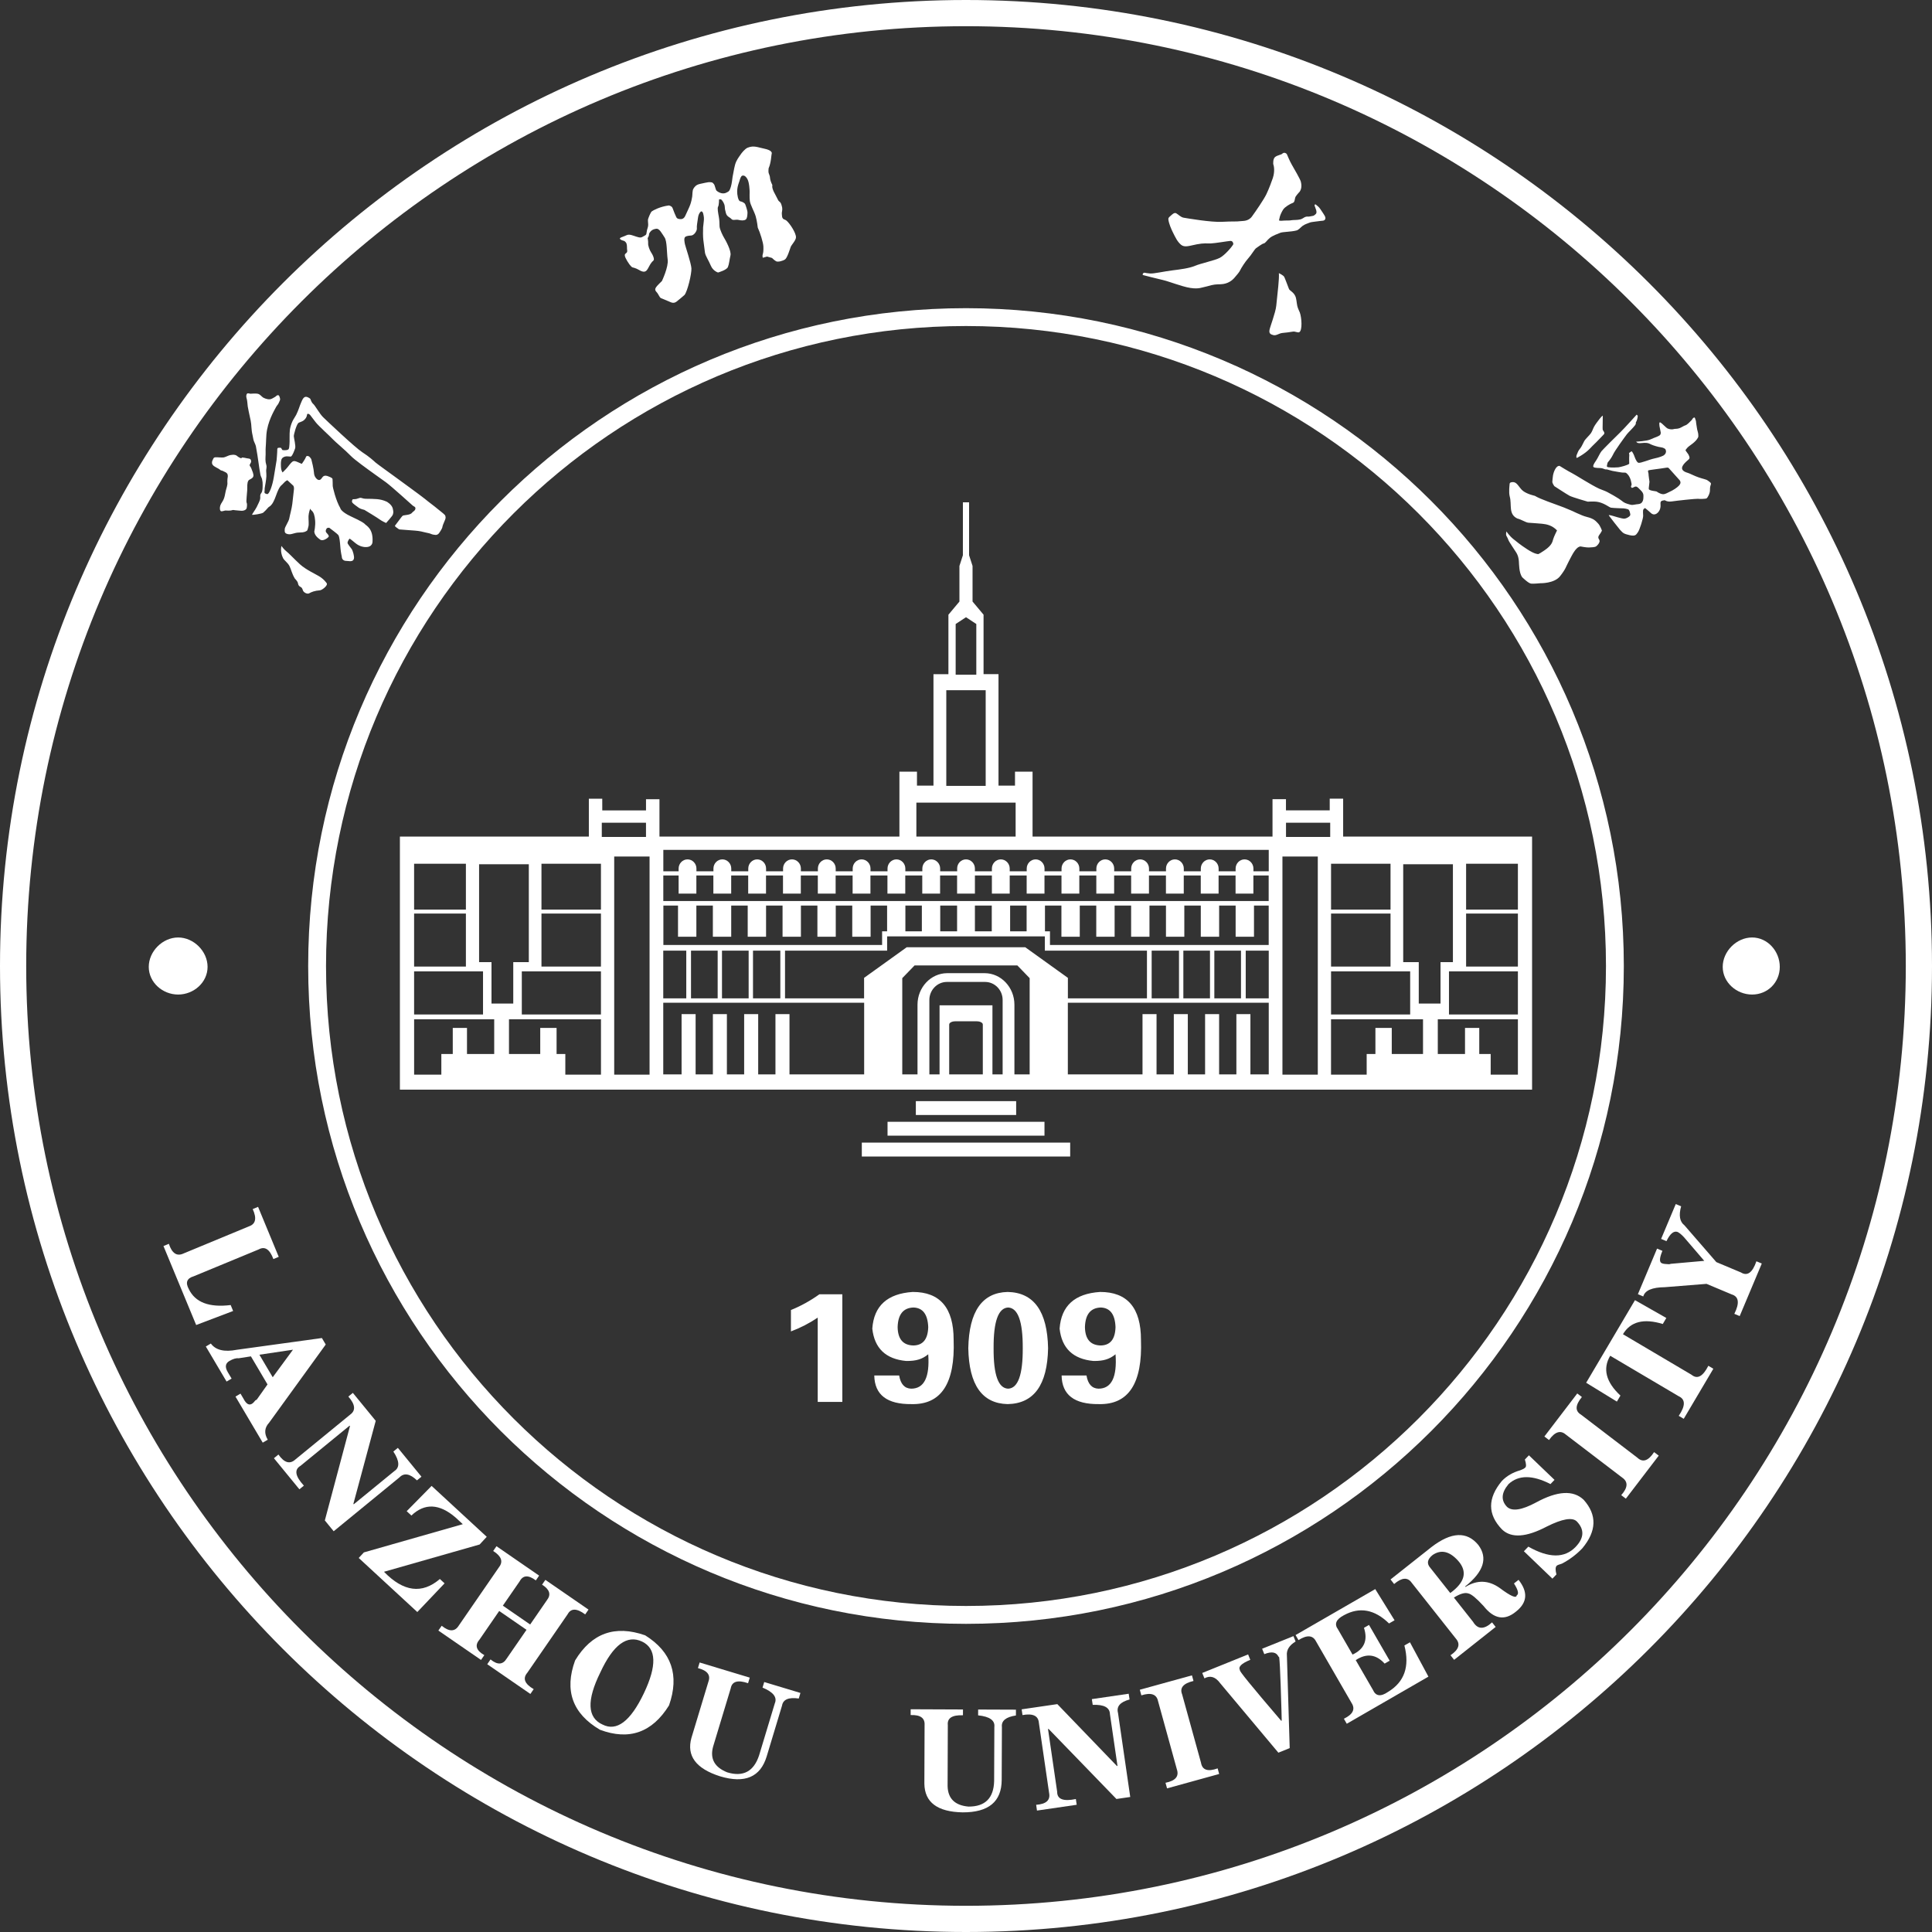 <?xml version="1.0" encoding="utf-8"?>
<!-- Generator: Adobe Illustrator 25.0.0, SVG Export Plug-In . SVG Version: 6.00 Build 0)  -->
<svg version="1.1" id="图层_1" xmlns="http://www.w3.org/2000/svg" xmlns:xlink="http://www.w3.org/1999/xlink" x="0px" y="0px"
	 viewBox="0 0 80 80" style="enable-background:new 0 0 80 80;" xml:space="preserve">
<rect x="0" y="0" width="80" height="80" fill="#333333" stroke="none"/>
<style type="text/css">
	.st0{fill:#FFFFFF;}
	.st1{fill-rule:evenodd;clip-rule:evenodd;fill:#FFFFFF;}
</style>
<path class="st0" d="M8.123,54.866l-1.354-3.27l0.223-0.093c0.13,0.398,0.333,0.531,0.609,0.4l2.714-1.125
	c0.273-0.095,0.323-0.332,0.149-0.712l0.222-0.093l0.856,2.07l-0.222,0.092c-0.151-0.406-0.353-0.54-0.608-0.399L8.017,52.85
	c-0.279,0.082-0.346,0.257-0.2,0.526c0.264,0.552,0.841,0.773,1.735,0.663l0.101,0.246L8.123,54.866L8.123,54.866z"/>
<path class="st0" d="M11.293,57.029l0.838-1.14l-1.39,0.207L11.293,57.029L11.293,57.029z M9.382,57.207l-0.859-1.451l0.208-0.123
	c0.199,0.273,0.558,0.36,1.077,0.258l3.521-0.486l0.159,0.269l-2.343,3.235c-0.194,0.208-0.214,0.444-0.058,0.706l-0.208,0.122
	L9.751,57.83l0.207-0.123l0.123,0.207c0.117,0.23,0.241,0.296,0.371,0.201c0.028-0.017,0.068-0.059,0.121-0.127
	c0.028-0.017,0.048-0.029,0.062-0.037l0.442-0.625l-0.687-1.162l-0.513,0.08c-0.102-0.014-0.229,0.024-0.381,0.113
	c-0.166,0.098-0.188,0.251-0.065,0.459l0.159,0.269L9.382,57.207L9.382,57.207z"/>
<path class="st0" d="M14.424,57.829l0.187-0.153l0.947,1.157l-0.925,3.437l0.015,0.019l1.68-1.374
	c0.231-0.148,0.218-0.418-0.04-0.81l0.187-0.152l0.977,1.194l-0.187,0.152c-0.292-0.28-0.533-0.321-0.724-0.124l-2.724,2.231
	l-0.366-0.448l1.041-3.906l-0.016-0.019l-2.034,1.665c-0.267,0.156-0.219,0.429,0.141,0.819l-0.186,0.152l-1.054-1.287l0.186-0.153
	c0.24,0.343,0.473,0.412,0.699,0.207l2.276-1.863C14.737,58.403,14.711,58.155,14.424,57.829L14.424,57.829z"/>
<path class="st0" d="M18.409,65.563l-1.129,1.188l-2.426-2.239l0.213-0.23l4.096-1.169l-0.301-0.278
	c-0.67-0.576-1.28-0.602-1.827-0.08l-0.195-0.18l1.032-1.047l2.283,2.108l-0.294,0.318L15.9,65.084
	c0.807,0.831,1.577,0.931,2.314,0.299L18.409,65.563L18.409,65.563z"/>
<path class="st0" d="M20.822,66.487l1.131,0.78l0.697-1.012c0.177-0.228,0.109-0.441-0.204-0.638l0.137-0.198l1.786,1.231
	l-0.137,0.199c-0.348-0.259-0.591-0.261-0.728-0.005l-1.669,2.421c-0.2,0.233-0.112,0.46,0.264,0.679l-0.137,0.199l-1.786-1.231
	l0.136-0.199c0.286,0.236,0.509,0.224,0.669-0.036l0.821-1.19l-1.131-0.78l-0.82,1.191c-0.2,0.233-0.132,0.446,0.204,0.638
	l-0.137,0.198l-1.766-1.216l0.137-0.199c0.312,0.254,0.549,0.251,0.709-0.009l1.668-2.421c0.177-0.229,0.096-0.451-0.244-0.666
	l0.136-0.198l1.766,1.218l-0.136,0.198c-0.309-0.232-0.531-0.22-0.669,0.036L20.822,66.487L20.822,66.487z"/>
<path class="st0" d="M24.856,69.256c-0.568,1.153-0.537,1.87,0.092,2.153c0.587,0.299,1.157-0.131,1.712-1.291
	c0.546-1.144,0.523-1.858-0.071-2.143C25.966,67.678,25.389,68.104,24.856,69.256L24.856,69.256z M23.813,68.757
	c0.684-1.132,1.65-1.48,2.901-1.042c1.097,0.684,1.426,1.652,0.989,2.902c-0.699,1.124-1.652,1.461-2.859,1.009
	C23.705,70.957,23.361,70,23.813,68.757L23.813,68.757z"/>
<path class="st0" d="M28.97,68.84l2.076,0.627l-0.07,0.231c-0.425-0.146-0.666-0.076-0.718,0.211l-0.732,2.422
	c-0.133,0.497,0.063,0.849,0.587,1.058c0.661,0.2,1.102-0.037,1.321-0.708l0.648-2.145c0.109-0.253-0.059-0.472-0.507-0.656
	l0.07-0.231l1.499,0.452l-0.069,0.231c-0.419-0.06-0.65,0.038-0.693,0.294l-0.634,2.1c-0.26,0.861-0.905,1.136-1.936,0.826
	c-0.995-0.318-1.389-0.847-1.181-1.591l0.704-2.33c0.099-0.273-0.046-0.458-0.435-0.559L28.97,68.84L28.97,68.84z"/>
<path class="st0" d="M37.709,70.777l2.166,0.009l-0.001,0.24c-0.449-0.018-0.658,0.119-0.627,0.407l-0.009,2.528
	c0.014,0.514,0.302,0.796,0.864,0.846c0.69,0.003,1.044-0.349,1.063-1.056l0.009-2.238c0.033-0.273-0.191-0.435-0.672-0.484
	l0.001-0.241l1.565,0.006l-0.001,0.24c-0.418,0.063-0.611,0.223-0.58,0.479l-0.009,2.191c-0.004,0.899-0.543,1.346-1.618,1.342
	c-1.043-0.02-1.572-0.415-1.584-1.185l0.009-2.432c0.017-0.289-0.175-0.427-0.577-0.412L37.709,70.777L37.709,70.777z"/>
<path class="st0" d="M42.339,71.018l-0.034-0.238l1.477-0.216l2.467,2.562l0.024-0.003l-0.313-2.145
	c-0.008-0.275-0.246-0.402-0.713-0.383l-0.036-0.238l1.526-0.223l0.036,0.238c-0.391,0.105-0.55,0.291-0.479,0.556l0.507,3.481
	l-0.572,0.083l-2.809-2.901l-0.024,0.003l0.379,2.599c-0.004,0.308,0.255,0.409,0.774,0.301l0.035,0.238l-1.645,0.24l-0.034-0.239
	c0.417-0.029,0.596-0.192,0.536-0.492l-0.424-2.908C42.992,71.045,42.766,70.94,42.339,71.018L42.339,71.018z"/>
<path class="st0" d="M50.483,73.457l-2.158,0.596l-0.064-0.232c0.411-0.081,0.568-0.265,0.471-0.555l-0.781-2.831
	c-0.062-0.283-0.292-0.361-0.69-0.234l-0.064-0.232l2.159-0.596l0.064,0.232c-0.422,0.1-0.579,0.284-0.471,0.554l0.782,2.832
	c0.051,0.303,0.28,0.381,0.689,0.234L50.483,73.457L50.483,73.457z"/>
<path class="st0" d="M49.873,69.497l-0.091-0.223l1.9-0.768l0.09,0.224c-0.372,0.151-0.513,0.294-0.424,0.431
	c-0.078-0.02,0.49,0.677,1.703,2.093l0.022-0.009c-0.001-0.086-0.004-0.223-0.01-0.412c-0.047-1.661-0.086-2.4-0.115-2.215
	c-0.084-0.208-0.283-0.249-0.596-0.123l-0.09-0.224l1.296-0.523l0.09,0.223c-0.265,0.159-0.385,0.355-0.36,0.587l0.116,3.827
	l-0.469,0.19l-2.408-2.874C50.332,69.433,50.114,69.365,49.873,69.497L49.873,69.497z"/>
<path class="st0" d="M56.946,65.801l0.8,1.291l-0.229,0.132c-0.597-0.583-1.219-0.697-1.867-0.342
	c-0.328,0.171-0.41,0.366-0.246,0.587l0.602,1.044c0.483-0.224,0.641-0.593,0.473-1.108l0.209-0.12l0.855,1.481l-0.209,0.12
	c-0.354-0.389-0.753-0.437-1.196-0.144l0.711,1.231c0.117,0.267,0.326,0.293,0.631,0.082c0.673-0.408,0.898-1.048,0.673-1.919
	l0.23-0.132l0.765,1.422l-3.381,1.951l-0.12-0.208c0.377-0.181,0.483-0.4,0.317-0.656l-1.47-2.546
	c-0.131-0.259-0.373-0.277-0.727-0.054l-0.12-0.209L56.946,65.801L56.946,65.801z"/>
<path class="st0" d="M59.229,64.924l0.823,1.04c0.612-0.443,0.721-0.888,0.327-1.335c-0.355-0.395-0.705-0.477-1.053-0.243
	C59.099,64.565,59.067,64.745,59.229,64.924L59.229,64.924z M62.69,65.567l0.19-0.149c0.399,0.504,0.365,0.94-0.101,1.31
	c-0.469,0.392-0.918,0.317-1.347-0.226c-0.295-0.32-0.503-0.493-0.626-0.519c-0.143-0.051-0.344,0.006-0.603,0.17l0.793,1.003
	c0.192,0.319,0.453,0.328,0.787,0.023l0.149,0.189l-1.72,1.362l-0.15-0.19c0.348-0.234,0.42-0.466,0.218-0.695l-1.825-2.307
	c-0.166-0.238-0.409-0.219-0.727,0.053l-0.149-0.189l1.701-1.346c0.817-0.626,1.461-0.654,1.932-0.085
	c0.407,0.539,0.226,1.114-0.544,1.722l0.015,0.018c0.481-0.299,0.954-0.284,1.419,0.045c0.452,0.339,0.687,0.44,0.702,0.305
	C62.902,66.004,62.864,65.839,62.69,65.567L62.69,65.567z"/>
<path class="st0" d="M64.282,65.368l-1.181-1.134l0.184-0.191c0.849,0.482,1.502,0.486,1.958,0.011
	c0.355-0.371,0.371-0.723,0.047-1.057c-0.185-0.178-0.599-0.107-1.239,0.213c-0.854,0.449-1.471,0.49-1.854,0.123
	c-0.603-0.623-0.605-1.293-0.007-2.01c0.2-0.208,0.453-0.355,0.757-0.441c0.101-0.036,0.169-0.072,0.202-0.106
	c0.056-0.036,0.054-0.149-0.007-0.341l0.167-0.174l1.06,1.017l-0.167,0.174c-0.746-0.382-1.325-0.382-1.737,0.002
	c-0.299,0.358-0.321,0.67-0.066,0.938c0.209,0.2,0.611,0.141,1.206-0.178c0.887-0.484,1.545-0.52,1.973-0.109
	c0.558,0.625,0.538,1.295-0.061,2.011c-0.245,0.255-0.524,0.465-0.839,0.63c-0.124,0.036-0.197,0.066-0.219,0.089
	c-0.056,0.058-0.059,0.178-0.01,0.359L64.282,65.368L64.282,65.368z"/>
<path class="st0" d="M68.685,60.275l-1.362,1.782l-0.192-0.146c0.279-0.312,0.292-0.555,0.04-0.727l-2.338-1.785
	c-0.219-0.189-0.451-0.112-0.692,0.23l-0.191-0.147l1.361-1.782l0.192,0.147c-0.276,0.335-0.29,0.578-0.04,0.728L67.8,60.36
	c0.224,0.21,0.454,0.133,0.692-0.231L68.685,60.275L68.685,60.275z"/>
<path class="st0" d="M65.68,57.257l2.021-3.42l1.298,0.738l-0.147,0.249c-0.789-0.242-1.339-0.101-1.649,0.424l2.84,1.678
	c0.238,0.197,0.47,0.073,0.696-0.372l0.207,0.123L69.72,58.75l-0.207-0.123c0.28-0.413,0.282-0.682,0.002-0.81l-2.84-1.678
	c-0.319,0.539-0.177,1.089,0.424,1.649l-0.147,0.249L65.68,57.257L65.68,57.257z"/>
<path class="st0" d="M68.044,53.683l-0.222-0.094l0.793-1.887l0.222,0.093c-0.131,0.311-0.134,0.484-0.009,0.518
	c0.044,0.019,0.135,0.031,0.272,0.036c0.036-0.002,0.064-0.007,0.085-0.017l1.385-0.123l-0.842-0.981
	c-0.108-0.115-0.199-0.189-0.273-0.219c-0.155-0.047-0.304,0.081-0.45,0.385l-0.222-0.093l0.607-1.444l0.222,0.094
	c-0.105,0.374-0.059,0.638,0.139,0.789l1.319,1.521l1.021,0.429c0.263,0.162,0.475,0.009,0.638-0.463l0.223,0.093l-0.915,2.176
	l-0.222-0.093c0.223-0.446,0.187-0.714-0.107-0.803l-1.043-0.438L68.935,53.3C68.41,53.305,68.113,53.433,68.044,53.683
	L68.044,53.683z"/>
<path class="st1" d="M7.377,41.182c0.645,0,1.218-0.501,1.218-1.146s-0.573-1.217-1.218-1.217c-0.644,0-1.217,0.573-1.217,1.217
	S6.732,41.182,7.377,41.182L7.377,41.182z"/>
<path class="st1" d="M72.551,41.182c0.645,0,1.146-0.501,1.146-1.146s-0.502-1.217-1.146-1.217c-0.645,0-1.217,0.573-1.217,1.217
	S71.907,41.182,72.551,41.182L72.551,41.182z"/>
<path class="st1" d="M40,0c22.088,0,40,17.912,40,40c0,22.088-17.912,40-40,40C17.912,80,0,62.088,0,40C0,17.912,17.912,0,40,0L40,0
	z M40,1.085c21.489,0,38.915,17.426,38.915,38.915c0,21.488-17.426,38.915-38.915,38.915S1.085,61.488,1.085,40
	C1.085,18.511,18.511,1.085,40,1.085L40,1.085z"/>
<path class="st1" d="M40,12.761c15.041,0,27.239,12.198,27.239,27.24c0,15.041-12.198,27.239-27.239,27.239
	c-15.041,0-27.239-12.198-27.239-27.239C12.761,24.959,24.959,12.761,40,12.761L40,12.761z M40,13.5c14.633,0,26.5,11.867,26.5,26.5
	c0,14.633-11.867,26.5-26.5,26.5c-14.633,0-26.5-11.867-26.5-26.5C13.5,25.367,25.367,13.5,40,13.5L40,13.5z"/>
<path class="st1" d="M62.853,37.828h-2.145v2.196h2.145V37.828L62.853,37.828z M39.872,20.799l0.128,0l0.128,0
	c0,0.827,0,1.15,0,2.193l0.143,0.442v1.474l0.456,0.545v2.462h0.619v4.616h0.683v-0.579h0.727v2.689h9.936v-1.548h0.557v0.463h1.812
	l0-0.485h0.556v1.57h7.823V45.12H16.559V34.642h7.824v-1.57h0.555l0.001,0.485h1.811v-0.463h0.557v1.548h9.936v-2.689h0.727v0.579
	h0.683v-4.616h0.619v-2.462l0.456-0.545v-1.474l0.143-0.442C39.872,21.949,39.872,21.627,39.872,20.799L39.872,20.799z
	 M62.853,40.221h-2.854v1.787h2.854V40.221L62.853,40.221z M62.853,42.206h-3.317v1.438h1.127v-1.079h0.59v1.079h0.473V44.5h1.127
	V42.206L62.853,42.206z M55.116,37.828h2.463v2.196h-2.463V37.828L55.116,37.828z M55.116,40.221h3.276v1.787h-3.276V40.221
	L55.116,40.221z M55.116,42.206h3.808v1.438H57.63v-1.079h-0.677v1.079h-0.362V44.5h-1.476V42.206L55.116,42.206z M55.116,35.766
	h2.463v1.898h-2.463V35.766L55.116,35.766z M60.162,35.786h-2.058v4.055h0.644v1.715h0.901v-1.715h0.513V35.786L60.162,35.786z
	 M55.081,34.067h-1.83v0.589h1.83V34.067L55.081,34.067z M54.567,35.466h-1.464V44.5h1.464V35.466L54.567,35.466z M42.51,37.498
	h-0.683v1.067h0.683V37.498L42.51,37.498z M52.533,37.498h-0.608v1.29h-0.76v-1.29h-0.683v1.29c-0.253,0-0.506,0-0.76,0v-1.29H49.04
	v1.29c-0.253,0-0.507,0-0.76,0v-1.29h-0.683v1.29c-0.253,0-0.507,0-0.76,0v-1.29h-0.683v1.29c-0.253,0-0.507,0-0.76,0v-1.29h-0.683
	v1.29c-0.254,0-0.507,0-0.76,0v-1.29H43.27v1.067h0.207v0.564h9.057V37.498L52.533,37.498z M51.387,39.365h-1.104v1.974h1.104
	V39.365L51.387,39.365z M50.103,39.365H49v1.974h1.103V39.365L50.103,39.365z M48.82,39.365h-1.132v1.974h1.132V39.365L48.82,39.365
	z M52.536,39.365h-0.953v1.974h0.953V39.365L52.536,39.365z M52.536,41.52h-8.319v2.969h3.092v-2.496h0.581v2.496h0.715v-2.496h0.58
	v2.496h0.715v-2.496h0.581v2.496h0.715v-2.496h0.581v2.496h0.759V41.52L52.536,41.52z M62.853,35.766h-2.145v1.898h2.145V35.766
	L62.853,35.766z M40.369,38.565v-1.067h0.698v1.067H40.369L40.369,38.565z M17.147,37.828h2.145v2.196h-2.145V37.828L17.147,37.828z
	 M17.147,40.221h2.854v1.787h-2.854V40.221L17.147,40.221z M17.147,42.206h3.317v1.438h-1.127v-1.079h-0.589v1.079h-0.473V44.5
	h-1.127V42.206L17.147,42.206z M24.884,37.828h-2.463v2.196h2.463V37.828L24.884,37.828z M24.884,40.221h-3.277v1.787h3.277V40.221
	L24.884,40.221z M24.884,42.206h-3.808v1.438h1.294v-1.079h0.677v1.079h0.362V44.5h1.476V42.206L24.884,42.206z M24.884,35.766
	h-2.463v1.898h2.463V35.766L24.884,35.766z M19.838,35.786h2.059v4.055h-0.644v1.715h-0.901v-1.715h-0.514V35.786L19.838,35.786z
	 M24.919,34.067h1.83v0.589h-1.83V34.067L24.919,34.067z M25.433,35.466h1.464V44.5h-1.464V35.466L25.433,35.466z M37.49,37.498
	h0.682v1.067H37.49V37.498L37.49,37.498z M27.467,37.498h0.608v1.29h0.76v-1.29h0.683v1.29c0.253,0,0.507,0,0.76,0v-1.29h0.683v1.29
	c0.254,0,0.507,0,0.76,0v-1.29h0.683v1.29c0.254,0,0.507,0,0.76,0v-1.29h0.683v1.29c0.253,0,0.506,0,0.76,0v-1.29h0.683v1.29
	c0.253,0,0.507,0,0.76,0v-1.29h0.683v1.067h-0.207v0.564h-9.057V37.498L27.467,37.498z M28.613,39.365h1.104v1.974h-1.104V39.365
	L28.613,39.365z M29.897,39.365H31v1.974h-1.104V39.365L29.897,39.365z M31.18,39.365h1.132v1.974H31.18V39.365L31.18,39.365z
	 M27.464,39.365h0.953v1.974h-0.953V39.365L27.464,39.365z M27.464,41.52h8.319v2.969h-3.092v-2.496H32.11v2.496h-0.715v-2.496
	h-0.581v2.496h-0.715v-2.496h-0.58v2.496h-0.715v-2.496h-0.581v2.496h-0.759V41.52L27.464,41.52z M17.147,35.766h2.145v1.898h-2.145
	V35.766L17.147,35.766z M39.631,38.565v-1.067h-0.698v1.067H39.631L39.631,38.565z M40.427,27.939v-2.1L40,25.558l-0.428,0.281v2.1
	H40.427L40.427,27.939z M40.815,32.541v-3.96h-1.631v3.96H40.815L40.815,32.541z M42.055,34.642v-1.407h-4.11v1.407H42.055
	L42.055,34.642z M40,35.585c0.203,0,0.369,0.171,0.369,0.38v0.113h0.703v-0.113c0-0.208,0.166-0.38,0.369-0.38l0,0
	c0.203,0,0.369,0.171,0.369,0.38v0.113h0.704v-0.113c0-0.208,0.166-0.38,0.369-0.38l0,0c0.203,0,0.369,0.171,0.369,0.38v0.113h0.704
	v-0.113c0-0.208,0.166-0.38,0.369-0.38l0,0c0.203,0,0.369,0.171,0.369,0.38v0.113h0.704v-0.113c0-0.208,0.166-0.38,0.369-0.38l0,0
	c0.203,0,0.369,0.171,0.369,0.38v0.113h0.704v-0.113c0-0.208,0.166-0.38,0.369-0.38l0,0c0.203,0,0.369,0.171,0.369,0.38v0.113h0.703
	v-0.113c0-0.208,0.166-0.38,0.369-0.38l0,0c0.203,0,0.369,0.171,0.369,0.38v0.113h0.704v-0.113c0-0.208,0.166-0.38,0.369-0.38l0,0
	c0.203,0,0.369,0.171,0.369,0.38v0.113h0.703v-0.113c0-0.208,0.166-0.38,0.369-0.38l0,0c0.203,0,0.369,0.171,0.369,0.38v0.113h0.634
	v-0.886H27.467v0.886H28.1v-0.113c0-0.209,0.166-0.38,0.369-0.38l0,0c0.203,0,0.369,0.171,0.369,0.38v0.113h0.704v-0.113
	c0-0.209,0.166-0.38,0.369-0.38l0,0c0.203,0,0.369,0.171,0.369,0.38v0.113h0.704v-0.113c0-0.209,0.166-0.38,0.369-0.38l0,0
	c0.203,0,0.369,0.171,0.369,0.38v0.113h0.703v-0.113c0-0.209,0.166-0.38,0.369-0.38l0,0c0.203,0,0.369,0.171,0.369,0.38v0.113h0.704
	v-0.113c0-0.209,0.166-0.38,0.369-0.38l0,0c0.203,0,0.369,0.171,0.369,0.38v0.113h0.703v-0.113c0-0.209,0.166-0.38,0.369-0.38l0,0
	c0.203,0,0.369,0.171,0.369,0.38v0.113h0.704v-0.113c0-0.209,0.166-0.38,0.369-0.38l0,0c0.203,0,0.369,0.171,0.369,0.38v0.113h0.704
	v-0.113c0-0.209,0.166-0.38,0.369-0.38l0,0c0.203,0,0.369,0.171,0.369,0.38v0.113h0.704v-0.113
	C39.631,35.756,39.797,35.585,40,35.585L40,35.585z M52.533,37.309v-1.058H51.9v0.751h-0.738v-0.751h-0.703v0.751
	c-0.246,0-0.492,0-0.738,0v-0.751h-0.704v0.751c-0.246,0-0.492,0-0.738,0v-0.751h-0.703v0.751c-0.246,0-0.492,0-0.738,0v-0.751
	h-0.704v0.751c-0.246,0-0.492,0-0.738,0v-0.751h-0.704v0.751c-0.246,0-0.492,0-0.738,0v-0.751h-0.704v0.751
	c-0.246,0-0.492,0-0.738,0v-0.751H41.81v0.751c-0.246,0-0.492,0-0.738,0v-0.751h-0.703v0.751h-0.738v-0.751h-0.704v0.751
	c-0.246,0-0.492,0-0.738,0v-0.751h-0.704v0.751c-0.246,0-0.492,0-0.738,0v-0.751h-0.704v0.751c-0.246,0-0.492,0-0.738,0v-0.751
	h-0.703v0.751c-0.246,0-0.492,0-0.738,0v-0.751h-0.704v0.751c-0.246,0-0.492,0-0.738,0v-0.751h-0.703v0.751
	c-0.246,0-0.492,0-0.738,0v-0.751h-0.704v0.751c-0.246,0-0.492,0-0.738,0v-0.751h-0.704v0.751H28.1v-0.751h-0.634v1.058H52.533
	L52.533,37.309z M42.453,39.223l1.766,1.268v0.848h3.274v-1.974h-4.228v-0.591h-6.531v0.591h-4.228v1.974h3.274v-0.848l1.766-1.268
	H42.453L42.453,39.223z M40.774,40.297c0.677,0,1.231,0.588,1.231,1.305v2.887h0.631v-3.986l-0.509-0.526h-4.257l-0.509,0.526v3.986
	h0.631v-2.887c0-0.718,0.554-1.305,1.231-1.305H40.774L40.774,40.297z M41.095,41.628v2.861h0.422v-3.083
	c0-0.41-0.326-0.746-0.725-0.746h-1.584c-0.399,0-0.725,0.336-0.725,0.746v3.083h0.422v-2.861H41.095L41.095,41.628z M40.696,44.489
	v-2.067c0-0.073-0.112-0.132-0.249-0.132h-0.894c-0.137,0-0.249,0.06-0.249,0.132v2.067H40.696L40.696,44.489z M36.751,46.452h6.499
	v0.574h-6.499V46.452L36.751,46.452z M35.686,47.313h8.628v0.575h-8.628V47.313L35.686,47.313z M37.923,45.595h4.154v0.575h-4.154
	V45.595L37.923,45.595z"/>
<path class="st0" d="M32.751,55.131v-0.886c0.409-0.165,0.801-0.382,1.178-0.651h0.95v4.456H33.86v-3.49
	C33.515,54.792,33.146,54.983,32.751,55.131L32.751,55.131z M36.202,56.955h1.03c0.059,0.356,0.226,0.539,0.499,0.547
	c0.537-0.002,0.772-0.476,0.705-1.424c-0.128,0.105-0.261,0.177-0.398,0.217c-0.132,0.042-0.304,0.062-0.516,0.06
	c-0.845-0.079-1.312-0.525-1.402-1.339c0.066-0.944,0.624-1.45,1.674-1.519c1.13-0.002,1.695,0.659,1.694,1.983
	c0.065,1.803-0.516,2.69-1.744,2.661C36.73,58.152,36.216,57.757,36.202,56.955L36.202,56.955z M37.169,54.952
	c0.009,0.501,0.228,0.754,0.658,0.761c0.393-0.009,0.595-0.262,0.609-0.761c-0.021-0.526-0.223-0.797-0.609-0.811
	C37.404,54.154,37.184,54.424,37.169,54.952L37.169,54.952z M42.35,55.827c0.005-1.106-0.197-1.667-0.605-1.686
	c-0.408,0.019-0.609,0.58-0.602,1.686c-0.007,1.1,0.194,1.66,0.602,1.675C42.152,57.487,42.355,56.927,42.35,55.827L42.35,55.827z
	 M43.399,55.827c-0.029,1.522-0.587,2.293-1.674,2.314c-1.058-0.024-1.602-0.795-1.63-2.314c0.03-1.528,0.575-2.305,1.63-2.33
	C42.81,53.519,43.369,54.296,43.399,55.827L43.399,55.827z M43.959,56.955h1.03c0.059,0.356,0.226,0.539,0.499,0.547
	c0.537-0.002,0.772-0.476,0.704-1.424c-0.128,0.105-0.261,0.177-0.398,0.217c-0.132,0.042-0.303,0.062-0.516,0.06
	c-0.845-0.079-1.312-0.525-1.402-1.339c0.067-0.944,0.624-1.45,1.675-1.519c1.13-0.002,1.695,0.659,1.694,1.983
	c0.066,1.803-0.516,2.69-1.743,2.661C44.486,58.152,43.972,57.757,43.959,56.955L43.959,56.955z M44.925,54.952
	c0.009,0.501,0.228,0.754,0.658,0.761c0.393-0.009,0.595-0.262,0.608-0.761c-0.02-0.526-0.223-0.797-0.608-0.811
	C45.16,54.154,44.941,54.424,44.925,54.952L44.925,54.952z"/>
<path class="st1" d="M25.67,9.884c-0.022-0.043,0.112-0.072,0.2-0.112c0.034-0.016,0.11-0.05,0.13-0.051
	c0.071-0.005,0.094-0.008,0.249,0.044c0.155,0.052,0.26,0.094,0.337,0.052c0.077-0.041,0.156-0.08,0.17-0.11
	c0.015-0.029,0.019-0.104,0.035-0.179c0.016-0.076,0.054-0.143,0.049-0.237c-0.005-0.094-0.017-0.173-0.004-0.219
	c0.013-0.046,0.099-0.277,0.153-0.319c0.054-0.042,0.343-0.2,0.707-0.246c0,0,0.124,0.022,0.154,0.11
	c0.03,0.088,0.132,0.341,0.154,0.376c0.022,0.035,0.042,0.066,0.127,0.077c0.085,0.011,0.184,0.005,0.247-0.139
	c0.063-0.143,0.163-0.343,0.202-0.452c0.04-0.109,0.068-0.242,0.082-0.333c0.014-0.091,0.002-0.25,0.05-0.33
	c0.048-0.079,0.105-0.162,0.269-0.2c0.164-0.037,0.268-0.058,0.342-0.07c0.074-0.012,0.163,0.009,0.163,0.009
	s0.075,0.039,0.105,0.127c0.03,0.088,0.053,0.185,0.075,0.209c0.022,0.023,0.225,0.189,0.418,0.082c0,0,0.084-0.039,0.105-0.067
	c0.021-0.027,0.067-0.111,0.101-0.28c0.034-0.169,0.034-0.277,0.063-0.398c0.028-0.121,0.058-0.384,0.133-0.539
	c0.075-0.155,0.129-0.208,0.175-0.281c0.045-0.072,0.185-0.245,0.295-0.291c0.259-0.108,0.428-0.012,0.707,0.043
	c0.119,0.024,0.219,0.068,0.253,0.103c0.033,0.035,0.053,0.066,0.039,0.095c-0.015,0.03-0.024,0.386-0.128,0.61
	c0,0-0.012,0.12-0.004,0.172c0.008,0.053,0.061,0.142,0.061,0.216c0.001,0.073,0.043,0.201,0.094,0.297
	c0.009,0.017-0.007,0.053,0.002,0.108c0.012,0.071,0.052,0.17,0.101,0.254c0.049,0.083,0.098,0.202,0.146,0.283
	c0.023,0.039,0.069,0.059,0.095,0.099c0.034,0.052,0.047,0.126,0.063,0.183c0,0,0.01,0.056,0.007,0.104
	c-0.004,0.062-0.026,0.128-0.017,0.186c0.01,0.071-0.002,0.128,0.048,0.186c0.023,0.026,0.103,0.044,0.145,0.08
	c0.142,0.122,0.393,0.507,0.392,0.689c-0.001,0.128-0.186,0.31-0.22,0.403c-0.034,0.094-0.14,0.448-0.232,0.513
	c-0.092,0.065-0.291,0.114-0.363,0.081c-0.071-0.033-0.177-0.14-0.177-0.14l-0.206-0.059l-0.177,0.05c0,0-0.025-0.078-0.001-0.145
	c0.024-0.067,0.032-0.17,0.026-0.324c-0.005-0.153-0.134-0.572-0.233-0.781c0,0-0.029-0.276-0.087-0.471
	c-0.058-0.195-0.223-0.474-0.241-0.633c-0.019-0.159-0.005-0.343-0.008-0.397c-0.003-0.054-0.013-0.361-0.091-0.503
	c-0.078-0.142-0.154-0.162-0.213-0.145c-0.059,0.017-0.093,0.133-0.118,0.223c-0.025,0.089-0.148,0.325-0.067,0.666
	c0,0,0.032,0.163,0.104,0.174c0.072,0.011,0.174,0.063,0.2,0.118c0.026,0.055,0.092,0.269,0.095,0.322
	c0.003,0.055-0.002,0.257-0.066,0.309c-0.065,0.052-0.177,0.05-0.303,0.02c-0.126-0.03-0.227,0.04-0.297-0.039
	c-0.07-0.079-0.187-0.09-0.228-0.249c-0.041-0.159-0.041-0.159-0.047-0.267c-0.006-0.108-0.085-0.228-0.128-0.274
	c-0.044-0.046-0.108-0.016-0.108-0.016s-0.001,0.235-0.039,0.296c-0.038,0.063,0.002,0.266,0.03,0.42
	c0.028,0.154,0.025,0.267,0.03,0.397c0.006,0.131,0.147,0.41,0.191,0.478c0.044,0.069,0.307,0.536,0.261,0.724
	c-0.045,0.188-0.054,0.36-0.107,0.484c-0.053,0.124-0.407,0.224-0.407,0.224s-0.206-0.059-0.299-0.283
	c-0.093-0.223-0.224-0.406-0.243-0.542c-0.019-0.136-0.053-0.398-0.068-0.525c-0.015-0.127-0.017-0.392-0.009-0.518
	c0.008-0.126,0.044-0.31,0.033-0.405c-0.011-0.095-0.033-0.284-0.12-0.255c0,0-0.096,0.056-0.124,0.258
	c-0.028,0.202-0.058,0.35-0.047,0.445c0.011,0.094-0.116,0.299-0.251,0.295c0,0-0.144,0.001-0.222,0.049
	c-0.078,0.048-0.037,0.229-0.021,0.31c0.016,0.082,0.255,0.782,0.268,0.999c0.013,0.217-0.159,0.942-0.285,1.101
	c0,0-0.221,0.193-0.336,0.28c-0.115,0.087-0.235,0.021-0.235,0.021s-0.33-0.135-0.402-0.168c-0.071-0.033-0.095-0.156-0.183-0.249
	c-0.088-0.092-0.059-0.15-0.013-0.217c0.047-0.067,0.232-0.242,0.232-0.242s0.281-0.588,0.239-0.89
	c-0.042-0.303-0.021-0.758-0.13-0.919c-0.109-0.16-0.21-0.371-0.337-0.357c-0.102,0.012-0.171,0.041-0.227,0.098
	C26.928,9.6,26.899,9.628,26.882,9.67c-0.003,0.009-0.007,0.017-0.007,0.026c0.003,0.083-0.057,0.163-0.057,0.163
	s0.027,0.144,0.02,0.224c-0.006,0.081,0.053,0.265,0.127,0.375c0.053,0.079,0.121,0.205,0.109,0.297
	c-0.005,0.036-0.056,0.066-0.074,0.087c-0.201,0.232-0.176,0.557-0.545,0.333c-0.124-0.075-0.272-0.106-0.272-0.106
	s-0.075-0.032-0.21-0.258c-0.246-0.412,0.039-0.237-0.005-0.465c-0.012-0.063,0.005-0.179-0.028-0.267
	c-0.015-0.04-0.069-0.092-0.09-0.1C25.783,9.955,25.701,9.944,25.67,9.884L25.67,9.884z"/>
<path class="st1" d="M63.29,21.645c0.116,0.01,0.369,0.023,0.56,0.042c0.191,0.019,0.423,0.065,0.623,0.276
	c0,0-0.13,0.257-0.16,0.366c-0.03,0.109-0.055,0.252-0.354,0.456c-0.3,0.204-0.278,0.157-0.278,0.157s-0.124,0.01-0.44-0.196
	c-0.316-0.207-0.417-0.299-0.578-0.426c-0.161-0.128-0.286-0.316-0.286-0.316c-0.04,0.209,0.012,0.159,0.08,0.351
	c0.032,0.09,0.269,0.425,0.335,0.536c0.066,0.111,0.09,0.222,0.101,0.345c0.01,0.124,0.002,0.466,0.133,0.661
	c0,0,0.26,0.26,0.376,0.27c0.116,0.01,0.384-0.017,0.384-0.017s0.574,0.015,0.815-0.293c0.241-0.308,0.236-0.384,0.366-0.627
	c0.13-0.243,0.275-0.575,0.475-0.604c0,0,0.245,0.048,0.348,0.044c0.104-0.003,0.25-0.011,0.298-0.044
	c0.028-0.019,0.111-0.094,0.138-0.171c0.029-0.084-0.016-0.117-0.034-0.159c-0.043-0.102,0.068-0.162,0.14-0.324
	c0,0-0.061-0.193-0.161-0.299c-0.1-0.105-0.173-0.196-0.452-0.265c-0.279-0.069-0.541-0.234-0.962-0.395
	c-0.42-0.162-0.957-0.333-1.206-0.483c0,0-0.3-0.063-0.481-0.198c-0.187-0.139-0.248-0.436-0.511-0.356
	c-0.062,0.019-0.05,0.088-0.05,0.088s-0.043,0.321,0.007,0.5c0.093,0.334-0.066,0.725,0.312,0.906
	C63.007,21.514,63.174,21.635,63.29,21.645L63.29,21.645z M67.771,17.169c0,0-0.532,0.592-0.677,0.73
	c-0.146,0.138-0.707,0.699-0.776,0.78c-0.07,0.08-0.142,0.265-0.227,0.39c-0.086,0.125-0.123,0.191-0.119,0.244
	c0.004,0.053,0.103,0.063,0.297,0.068c0.094,0.002,0.172,0.053,0.221,0.058c0.021,0.002,0.032-0.007,0.054,0l0.221,0.06
	c0,0,0.105,0.018,0.241,0.043c0.094,0.018,0.198,0.032,0.257,0.028c0.056-0.004,0.073,0.01,0.125,0.061
	c0.149,0.145,0.174,0.43,0.174,0.43c0.002,0.039-0.059,0.085,0,0.133c0.04,0.032,0.107-0.057,0.188-0.046
	c0.055,0.007,0.115,0.082,0.181,0.146c0.133,0.13,0.122,0.192,0.118,0.322c-0.002,0.074-0.023,0.143-0.063,0.19
	c-0.059,0.07-0.14,0.066-0.218,0.076c-0.088,0.012-0.17,0.033-0.216,0.024c-0.086-0.017-0.25-0.062-0.327-0.115
	c-0.025-0.017-0.102-0.082-0.202-0.147c-0.128-0.084-0.295-0.176-0.468-0.269c-0.111-0.059-0.241-0.095-0.334-0.138
	c-0.349-0.161-1.01-0.59-1.138-0.651c-0.128-0.061-0.505-0.295-0.505-0.295c-0.166-0.011-0.254,0.297-0.27,0.383
	c-0.017,0.086-0.02,0.201-0.029,0.266c-0.009,0.065,0.082,0.19,0.082,0.19s0.518,0.339,0.632,0.399
	c0.114,0.061,0.752,0.244,0.752,0.244c0.181-0.008,0.332-0.015,0.467,0.02c0.259,0.066,0.425,0.219,0.501,0.23
	c0.115,0.017,0.52,0.028,0.52,0.028s0.173,0.019,0.208,0.056c0.035,0.037,0.061,0.139,0.067,0.204
	c0.006,0.065-0.163,0.169-0.264,0.166c-0.101-0.003-0.452-0.113-0.452-0.113s-0.201-0.063-0.173-0.019
	c0.028,0.044,0.422,0.549,0.464,0.594c0.131,0.138,0.136,0.16,0.402,0.223c0.244,0.05,0.261-0.022,0.335-0.121
	c0.075-0.1,0.225-0.58,0.22-0.688c-0.008-0.191-0.032-0.267,0.081-0.315c0,0,0.184,0.149,0.226,0.193
	c0.134,0.142,0.29,0.046,0.364-0.091c0.132-0.246-0.076-0.394,0.2-0.425c0.034-0.004,0.031,0.002,0.061,0.018
	c0.042,0.021,0.126,0.05,0.254,0.03c0.196-0.031,1.014-0.118,1.079-0.109c0.065,0.009,0.318,0.009,0.362-0.019
	c0.044-0.028,0.143-0.206,0.139-0.343c-0.008-0.292,0.136-0.23-0.066-0.377c-0.064-0.047-0.094-0.057-0.172-0.078
	c-0.063-0.017-0.147-0.041-0.232-0.07c-0.165-0.055-0.373-0.166-0.443-0.185c-0.367-0.103-0.257-0.292-0.075-0.464
	c0.134-0.128,0.189-0.11,0.095-0.301l-0.108-0.15c-0.007-0.009-0.011-0.019-0.01-0.026c0.002-0.008,0.012-0.024,0.021-0.036
	c0.025-0.037,0.076-0.095,0.15-0.148c0.063-0.044,0.177-0.127,0.254-0.211c0.068-0.074,0.103-0.155,0.103-0.155
	s0.01-0.123-0.023-0.217c-0.033-0.095-0.044-0.24-0.063-0.334c-0.008-0.041-0.006-0.078-0.012-0.109
	c-0.004-0.019-0.019-0.05-0.023-0.067c-0.02-0.095-0.051-0.096-0.111-0.034c-0.015,0.016-0.023,0.047-0.046,0.068
	c-0.067,0.064-0.178,0.197-0.271,0.219c-0.04,0.009-0.139,0.077-0.225,0.111c-0.102,0.041-0.199,0.02-0.25,0.041
	c-0.051,0.02-0.174,0.01-0.252-0.028c-0.049-0.024-0.156-0.142-0.234-0.205c-0.033-0.026-0.068-0.054-0.087-0.048
	c-0.011,0.004-0.009,0.028-0.019,0.047l0.008,0.108c0.019,0.086,0.029,0.147,0.04,0.202c0.009,0.043,0.027,0.08-0.002,0.147
	c-0.031,0.072-0.25,0.124-0.403,0.2c-0.154,0.075-0.599,0.096-0.599,0.096c0.054,0.101,0.233,0.051,0.337,0.049
	c0.164-0.002,0.2,0.029,0.279,0.067c0.078,0.038,0.299,0.107,0.407,0.117c0.108,0.01,0.181,0.072,0.181,0.072
	c0.104,0.181-0.089,0.277-0.089,0.277s-0.136,0.069-0.354,0.112c-0.217,0.043-0.589,0.211-0.675,0.179
	c-0.086-0.031-0.175-0.309-0.175-0.309s-0.078-0.182-0.109-0.163c-0.162,0.102-0.073,0.071-0.089,0.187
	c-0.009,0.065-0.001,0.325-0.001,0.325c-0.045,0.057-0.357,0.137-0.444,0.149c-0.061,0.008-0.282,0.017-0.418-0.002
	c-0.031-0.005-0.073-0.018-0.063-0.059c0.015-0.064,0.019-0.12,0.042-0.15c0.023-0.029,0.071-0.079,0.115-0.149
	c0.026-0.042,0.076-0.113,0.097-0.165c0.056-0.141,0.492-0.74,0.578-0.85c0.059-0.075,0.248-0.25,0.34-0.374
	c0.042-0.056,0.02-0.113,0.032-0.125c0.038-0.037,0.065-0.178,0.065-0.178l0.009-0.082L67.771,17.169L67.771,17.169z M69.107,19.391
	l0.442,0.493c0.06,0.078,0.041,0.153-0.028,0.226c-0.078,0.082-0.234,0.188-0.392,0.258c-0.091,0.041-0.177,0.101-0.273,0.095
	c-0.109-0.007-0.225-0.086-0.261-0.112c-0.018-0.013-0.317-0.028-0.323-0.106c-0.004-0.048,0.026-0.225,0.029-0.297
	c-0.008-0.065-0.039-0.25-0.04-0.34c0-0.017-0.038-0.107-0.008-0.129c0.03-0.021,0.499-0.07,0.741-0.112
	C69.089,19.352,69.084,19.376,69.107,19.391L69.107,19.391z M66.367,17.245c0.004,0.116-0.012,0.487-0.004,0.538
	c0.009,0.058,0.116,0.132,0.046,0.206c-0.025,0.026-0.08,0.084-0.144,0.15c-0.115,0.119-0.258,0.266-0.317,0.318
	c-0.041,0.036-0.116,0.131-0.226,0.224c-0.107,0.092-0.247,0.183-0.356,0.242c-0.063,0.035-0.102,0.074-0.091-0.037
	c0.002-0.017,0.006-0.036,0.017-0.059c0.04-0.091,0.053-0.156,0.127-0.241c0.075-0.084,0.122-0.218,0.18-0.319
	c0.058-0.102,0.217-0.239,0.278-0.33c0.061-0.091,0.074-0.163,0.132-0.271c0.034-0.065,0.14-0.215,0.231-0.327
	c0.046-0.057,0.091-0.106,0.113-0.122C66.371,17.202,66.367,17.233,66.367,17.245L66.367,17.245z"/>
<path class="st1" d="M11.655,22.607c0,0-0.069,0.233,0.065,0.501c0.048,0.097,0.197,0.195,0.265,0.328
	c0.079,0.154,0.097,0.314,0.225,0.522c0.007,0.012,0.058,0.054,0.108,0.136c0.026,0.043,0.02,0.107,0.059,0.158
	c0.026,0.035,0.096,0.059,0.12,0.092c0.039,0.054,0.037,0.11,0.074,0.151c0.07,0.076,0.177,0.108,0.241,0.068
	c0.072-0.044,0.221-0.106,0.432-0.119c0.096-0.006,0.352-0.209,0.281-0.298c-0.051-0.065-0.111-0.15-0.259-0.251
	c-0.148-0.102-0.591-0.294-0.848-0.531c-0.257-0.237-0.447-0.447-0.557-0.532C11.751,22.746,11.655,22.607,11.655,22.607
	L11.655,22.607z M14.591,20.695c0.013-0.04,0.073-0.015,0.163-0.033c0.058-0.012,0.118-0.045,0.164-0.049
	c0.052-0.005,0.111,0.039,0.219,0.04c0.383,0.007,0.6-0.006,0.877,0.121c0,0,0.207,0.111,0.25,0.282
	c0.044,0.172,0.011,0.207,0.002,0.254c-0.009,0.048-0.278,0.346-0.278,0.346s-0.185-0.083-0.267-0.147
	c-0.083-0.064-0.578-0.364-0.631-0.395c-0.021-0.012-0.145-0.028-0.233-0.088c-0.11-0.075-0.235-0.173-0.269-0.214l-0.017-0.057
	L14.591,20.695L14.591,20.695z M10.857,20.329c0.021-0.09,0.016-0.165,0.019-0.245c0.003-0.08-0.005-0.153-0.025-0.243
	c-0.01-0.049-0.053-0.114-0.066-0.177c-0.059-0.288-0.097-0.705-0.188-1.179c-0.016-0.082-0.059-0.145-0.086-0.224
	c-0.025-0.07-0.034-0.158-0.049-0.221c-0.067-0.281-0.04-0.427-0.082-0.622c-0.055-0.257-0.113-0.522-0.121-0.586
	c-0.017-0.137-0.019-0.25-0.048-0.339c-0.029-0.088-0.008-0.169,0.021-0.195c0.029-0.027,0.134,0.006,0.134,0.006
	s0.236-0.021,0.322,0.005c0.086,0.025,0.143,0.11,0.203,0.149c0.033,0.021,0.161,0.084,0.276,0.076
	c0.095-0.007,0.176-0.08,0.235-0.105c0,0,0.118-0.136,0.166-0.019c0.048,0.118,0.029,0.155,0.013,0.187
	c-0.028,0.058-0.04,0.101-0.064,0.136c-0.018,0.027-0.057,0.068-0.079,0.109c-0.094,0.175-0.361,0.622-0.406,1.141
	c-0.01,0.119-0.013,0.255-0.02,0.39c-0.006,0.112-0.018,0.222-0.013,0.335c0.007,0.149-0.021,0.294,0.002,0.435
	c0.01,0.06,0.034,0.118,0.036,0.171c0.002,0.068-0.019,0.13-0.015,0.194c0.004,0.078,0.011,0.144,0.008,0.216
	c-0.002,0.082-0.019,0.177-0.031,0.264c-0.011,0.079-0.03,0.157-0.039,0.233c-0.004,0.034,0,0.068-0.003,0.103
	c-0.015,0.073-0.01,0.105,0.07,0.127c0.041,0.012,0.048,0.015,0.08-0.013c0.06-0.054,0.172-0.317,0.233-0.692
	c0.061-0.375,0.114-0.693,0.114-0.693s0.029-0.333,0.027-0.426c-0.002-0.093,0.046-0.083,0.046-0.083s0.108-0.021,0.123,0.019
	c0.015,0.04,0.045,0.072,0.045,0.072s0.143,0.028,0.235-0.019c0.054-0.029,0.046-0.142,0.056-0.215
	c0.013-0.1-0.005-0.444,0.017-0.602c0.012-0.091,0.048-0.229,0.109-0.359c0.045-0.095,0.112-0.182,0.154-0.265
	c0.099-0.199,0.135-0.353,0.196-0.49c0.053-0.121,0.108-0.289,0.248-0.249c0,0,0.13,0.045,0.147,0.095
	c0.017,0.05,0.055,0.154,0.119,0.202c0.063,0.049,0.264,0.407,0.4,0.539c0.136,0.133,1.323,1.258,1.622,1.451
	c0.299,0.193,0.481,0.363,0.548,0.425c0.067,0.061,0.711,0.521,0.741,0.545c0.03,0.023,1.189,0.864,1.31,0.967
	c0.12,0.103,0.448,0.344,0.491,0.387c0.027,0.026,0.281,0.218,0.326,0.271c0.051,0.06,0.043,0.145,0.017,0.201
	c-0.068,0.15-0.114,0.277-0.116,0.32c-0.001,0.03-0.095,0.189-0.146,0.251c-0.032,0.039-0.085,0.063-0.133,0.06
	c-0.062-0.005-0.129-0.013-0.206-0.048c-0.043-0.02-0.118-0.031-0.205-0.052c-0.112-0.028-0.252-0.065-0.435-0.078
	c-0.407-0.029-0.579-0.043-0.635-0.048c-0.027-0.002-0.032-0.006-0.055-0.022c-0.052-0.037-0.162-0.105-0.145-0.135
	c0.009-0.017,0.084-0.114,0.162-0.214c0.061-0.078,0.115-0.163,0.162-0.2c0.016-0.012,0.096-0.019,0.195-0.036
	c0.09-0.015,0.162-0.044,0.197-0.095c0.029-0.043,0.112-0.064,0.129-0.151c0.017-0.084-0.061-0.098-0.104-0.131
	c-0.03-0.023-0.867-0.787-1.112-0.967c-0.163-0.12-0.655-0.463-1.031-0.746c-0.19-0.143-0.351-0.271-0.425-0.348
	c-0.219-0.228-0.661-0.595-0.743-0.687c-0.082-0.093-0.604-0.564-0.709-0.703c-0.105-0.139-0.178-0.227-0.205-0.268
	c-0.059-0.089-0.15-0.119-0.157-0.048c-0.01,0.089-0.056,0.159-0.114,0.213c-0.09,0.086-0.208,0.092-0.249,0.133
	c-0.082,0.081-0.189,0.477-0.185,0.547c0.003,0.07,0.09,0.408,0.053,0.504c-0.037,0.097-0.099,0.29-0.174,0.337
	c0,0-0.066-0.002-0.137-0.01c-0.071-0.007-0.173,0.011-0.233,0.089c-0.061,0.079-0.047,0.359-0.031,0.439
	c0.016,0.079,0.056,0.139,0.056,0.139s0.155-0.15,0.206-0.216c0.256-0.33,0.224-0.299,0.591-0.14c0,0,0.143-0.198,0.171-0.283
	c0.027-0.085,0.133-0.022,0.133-0.022s0.074,0.067,0.091,0.119c0.017,0.052,0.101,0.406,0.108,0.546
	c0.007,0.141,0.073,0.23,0.127,0.273c0.054,0.042,0.111,0.056,0.173-0.011c0.062-0.068,0.089-0.202,0.331-0.091
	c0,0,0.137,0.048,0.138,0.097c0.001,0.049,0.012,0.221,0.008,0.276c-0.004,0.055,0.134,0.625,0.314,0.928
	c0,0,0.013,0.145,0.446,0.346c0.433,0.2,0.547,0.278,0.585,0.328c0.039,0.049,0.338,0.174,0.303,0.717c0,0,0.01,0.248-0.325,0.22
	c0,0-0.191-0.002-0.385-0.163c-0.122-0.1-0.183-0.151-0.215-0.171c-0.033-0.021-0.031-0.011-0.053,0.023
	c-0.029,0.043-0.071,0.119-0.05,0.162c0.029,0.061,0.119,0.169,0.166,0.234c0.046,0.065,0.114,0.301,0.093,0.391
	c-0.013,0.056-0.04,0.09-0.094,0.104c-0.033,0.008-0.077,0.011-0.131,0.002c-0.054-0.01-0.12-0.002-0.165-0.018
	c-0.074-0.026-0.114-0.086-0.114-0.17c0,0-0.036-0.153-0.053-0.33c-0.017-0.177-0.023-0.307-0.036-0.365
	c-0.013-0.058-0.019-0.15-0.058-0.199c-0.039-0.05-0.315-0.254-0.369-0.296c0,0-0.084-0.017-0.115,0.037
	c-0.031,0.052-0.057,0.11,0.006,0.178c0.063,0.068,0.108,0.122,0.075,0.165c-0.033,0.042-0.226,0.192-0.345,0.109
	c-0.119-0.083-0.231-0.189-0.243-0.333c0,0,0.052-0.23,0.036-0.445c-0.017-0.215-0.06-0.346-0.134-0.413
	c-0.074-0.066-0.072-0.094-0.072-0.094s-0.064,0.182-0.069,0.313c-0.005,0.131,0.022,0.345-0.005,0.43
	c-0.027,0.085-0.028,0.161-0.074,0.183c-0.046,0.022-0.079,0.064-0.301,0.066c-0.223,0.001-0.319,0.1-0.475,0.066
	c-0.157-0.034-0.129-0.119-0.13-0.207c0-0.087,0.166-0.315,0.188-0.442c0.022-0.128,0.101-0.404,0.125-0.597
	c0.024-0.193,0.059-0.524,0.069-0.612c0.01-0.089-0.024-0.144-0.024-0.144l-0.247-0.229c0,0-0.069,0.014-0.168,0.13
	c-0.099,0.116-0.149,0.067-0.313,0.529c0,0-0.075,0.222-0.164,0.336c-0.089,0.115-0.114,0.086-0.161,0.146
	c-0.047,0.06-0.134,0.147-0.192,0.198c-0.059,0.051-0.431,0.102-0.46,0.093c-0.029-0.009,0.125-0.197,0.187-0.324
	c0.062-0.127,0.128-0.259,0.14-0.323c0.004-0.022,0.008-0.047,0.007-0.078c-0.002-0.04-0.005-0.071,0.004-0.103
	c0.007-0.028,0.013-0.04,0.031-0.062C10.826,20.398,10.843,20.392,10.857,20.329L10.857,20.329z M9.122,20.932
	c0.038-0.113,0.111-0.16,0.164-0.327c0.032-0.1,0.036-0.174,0.062-0.279c0.03-0.124,0.079-0.238,0.068-0.343
	c0,0-0.006-0.061,0.002-0.144c0.006-0.065,0.034-0.143-0.006-0.219c-0.026-0.05-0.09-0.074-0.181-0.117
	c-0.006-0.003-0.012-0.006-0.018-0.009c-0.028-0.012-0.063-0.01-0.085-0.029c-0.095-0.088-0.266-0.128-0.327-0.226
	c-0.042-0.067-0.024-0.141,0.013-0.207c0.022-0.039,0.021-0.087,0.101-0.097c0.06-0.007,0.284,0.019,0.348,0.006
	c0.065-0.013,0.169-0.065,0.218-0.082c0.049-0.017,0.253-0.066,0.342,0.026c0.025,0.026,0.105,0.073,0.143,0.086
	c0.038,0.013,0.046-0.029,0.066-0.027c0.041,0.005,0.132,0.014,0.19,0.032c0.058,0.018,0.165-0.01,0.176,0.116
	c0.008,0.087-0.075,0.126-0.058,0.187c0.008,0.028,0.042,0.052,0.066,0.115c0.035,0.093,0.109,0.248,0.084,0.331
	c-0.03,0.099-0.167,0.121-0.202,0.173c-0.064,0.094-0.045,0.245-0.051,0.393c-0.006,0.149-0.051,0.475-0.025,0.523
	c0.027,0.048,0.015,0.156,0.003,0.219c-0.012,0.063-0.081,0.109-0.177,0.116c-0.069,0.005-0.194-0.014-0.299-0.021
	c-0.041-0.002-0.084-0.018-0.112-0.007c-0.102,0.038-0.238,0.017-0.294,0.018c-0.036,0.001-0.12,0.04-0.17,0.032
	C9.093,21.16,9.095,21.011,9.122,20.932L9.122,20.932z"/>
<path class="st1" d="M52.956,11.31c0,0,0.179,0.084,0.22,0.153c0.027,0.046,0.171,0.437,0.198,0.503
	c0.027,0.069,0.178,0.122,0.257,0.285c0.056,0.115,0.055,0.269,0.086,0.413c0.025,0.112,0.084,0.22,0.104,0.272
	c0.077,0.201,0.12,0.756-0.027,0.822c-0.055,0.025-0.171-0.042-0.253-0.027c-0.136,0.025-0.33,0.046-0.429,0.055
	c-0.16,0.014-0.259,0.122-0.387,0.09c-0.128-0.032-0.18-0.078-0.158-0.211c0.022-0.132,0.252-0.72,0.28-1.004
	C52.907,12.056,52.973,11.575,52.956,11.31L52.956,11.31z M48.702,8.83c0.086,0.046,0.189,0.165,0.313,0.185
	c0.124,0.021,1.136,0.196,1.588,0.17c0.452-0.025,0.615-0.005,0.722-0.024c0.108-0.02,0.353,0.025,0.515-0.196
	c0.162-0.222,0.492-0.704,0.598-0.923c0.106-0.219,0.224-0.543,0.267-0.668c0.043-0.125,0.088-0.381,0.018-0.577
	c0,0-0.021-0.208,0.07-0.29c0.091-0.082,0.262-0.096,0.305-0.144c0.023-0.025,0.061-0.039,0.099-0.035
	c0.023,0.003,0.053,0.021,0.062,0.027c0.019,0.011,0.03,0.036,0.034,0.045c0.021,0.05,0.116,0.278,0.201,0.425
	c0.095,0.163,0.348,0.6,0.371,0.698c0.024,0.098,0.051,0.264-0.045,0.41c0,0-0.103,0.11-0.162,0.195
	c-0.059,0.085-0.026,0.242-0.129,0.275c-0.102,0.033-0.327,0.167-0.394,0.271c-0.067,0.104-0.119,0.224-0.138,0.293
	c-0.019,0.069-0.036,0.161-0.036,0.161s0.056,0.024,0.15,0.01c0.095-0.014,0.286,0.003,0.384-0.021
	c0.049-0.012,0.212,0.002,0.357-0.034c0.087-0.021,0.146-0.092,0.228-0.11c0.056-0.012,0.114,0.002,0.155-0.01
	c0.056-0.015,0.108-0.015,0.143-0.027c0.044-0.015,0.065-0.041,0.093-0.063c0.048-0.036,0.045-0.088,0.037-0.137
	c-0.005-0.028-0.014-0.063-0.03-0.097c-0.014-0.03-0.02-0.074-0.039-0.112c-0.007-0.014-0.009-0.022-0.004-0.033l0.01-0.021
	c0.008-0.013,0.025-0.015,0.038-0.004c0.035,0.027,0.143,0.112,0.181,0.177c0.045,0.077,0.19,0.263,0.213,0.345
	c0.023,0.082-0.028,0.138-0.087,0.146c-0.041,0.006-0.206,0.019-0.367,0.044c-0.067,0.01-0.147,0.017-0.187,0.035
	c-0.073,0.033-0.186,0.058-0.292,0.133c-0.093,0.066-0.159,0.168-0.263,0.195c-0.223,0.058-0.558,0.053-0.665,0.095
	c-0.107,0.042-0.315,0.117-0.433,0.21c-0.117,0.093-0.183,0.219-0.255,0.232c-0.072,0.013-0.254,0.155-0.315,0.194
	c-0.061,0.04-0.202,0.288-0.326,0.422c-0.124,0.134-0.303,0.42-0.335,0.495c-0.032,0.074-0.143,0.201-0.233,0.306
	c-0.09,0.105-0.267,0.26-0.57,0.272c0,0-0.235-0.002-0.373,0.036c-0.138,0.04-0.278,0.07-0.389,0.098
	c-0.112,0.029-0.326,0.091-0.824-0.058c-0.498-0.149-0.596-0.203-0.868-0.265c-0.237-0.054-0.661-0.164-0.764-0.191
	c-0.04-0.01,0.004-0.109,0.063-0.097c0.045,0.009,0.134,0.025,0.237,0.032c0.15,0.01,0.567-0.086,0.905-0.128
	c0.338-0.041,0.711-0.09,0.942-0.188c0.23-0.099,0.813-0.222,1.025-0.329c0.212-0.107,0.527-0.478,0.567-0.571
	c0,0-0.004-0.145-0.13-0.133c-0.126,0.011-0.639,0.099-0.806,0.104c-0.168,0.005-0.278-0.021-0.578,0.037
	c-0.301,0.058-0.505,0.146-0.657,0.014c-0.152-0.132-0.225-0.295-0.338-0.521C48.5,9.486,48.398,9.258,48.379,9.08
	c-0.006-0.056,0.032-0.09,0.084-0.134C48.515,8.902,48.616,8.785,48.702,8.83L48.702,8.83z"/>
<g>
</g>
<g>
</g>
<g>
</g>
<g>
</g>
<g>
</g>
<g>
</g>
</svg>
